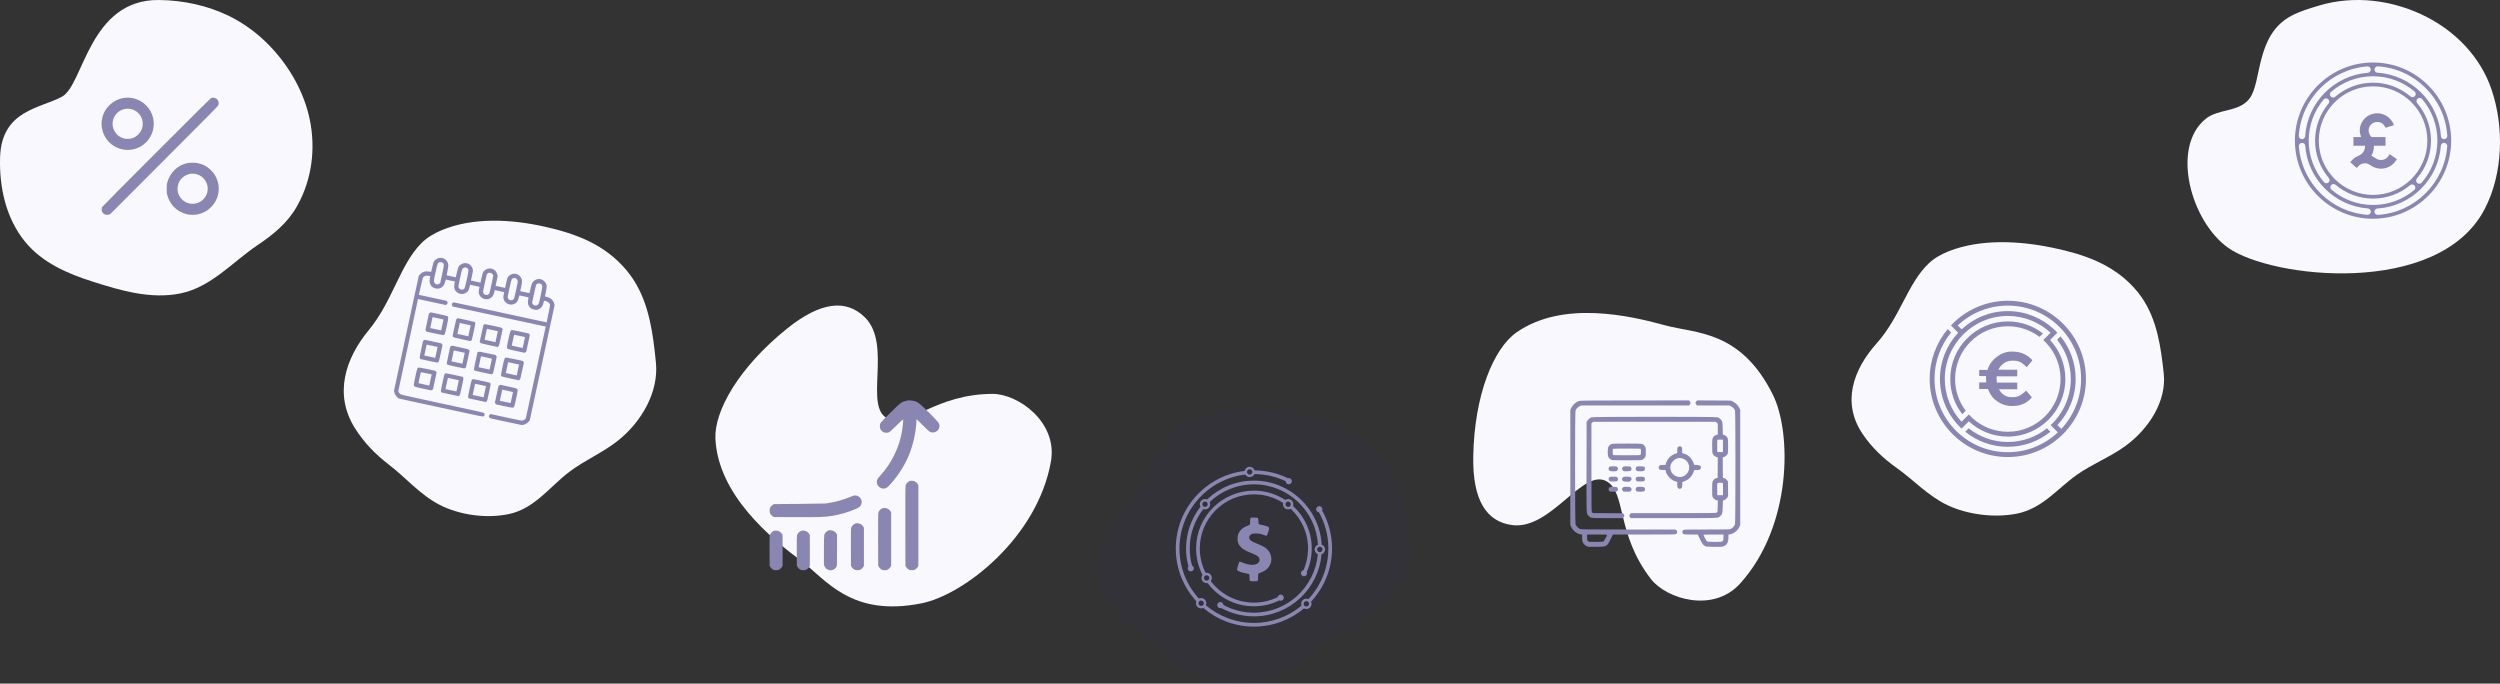 <svg width="1280" height="350" viewBox="0 0 1280 350" fill="none" xmlns="http://www.w3.org/2000/svg">
<rect x="0" y="0" width="1280" height="350" fill="#333333" stroke="none"/>
<path opacity="0.03" d="M710.369 238.008C709.244 236.394 708.006 234.844 706.662 233.368C695.685 221.34 681.334 216.249 664.94 212.839C648.007 209.317 628.181 208.223 611.923 214.571C608.096 216.083 604.46 218.078 601.584 220.799C590.706 231.049 586.974 248.217 574.861 261.787C562.748 275.357 556.84 292.262 567.714 308.308C572.317 315.103 578.186 320.702 585.129 325.629C593.677 331.675 601.051 339.855 610.932 344.586C621.315 349.556 635.144 351.288 646.637 349.012C659.747 346.415 667.436 336.089 677.443 329.06C685.333 323.51 694.773 319.877 702.503 314.151C714.348 305.384 723.33 291.279 721.838 277.304C720.372 263.737 718.486 249.638 710.369 238.008Z" fill="#3E1BDB"/>
<path d="M137.535 22.927C131.628 16.875 124.786 11.892 117.291 8.187C106.128 2.769 93.82 0.161 81.534 0.003C45.597 -0.447 42.861 43.356 31.811 49.455C20.76 55.554 0.742 56.265 0.036 80.625C-0.398 95.948 3.051 111.706 12.746 123.644C21.625 134.579 34.667 140.128 47.518 144.213C61.95 148.814 77.255 153.323 92.436 150.22C108.016 147.037 118.961 134.238 131.752 125.589C139.809 120.142 147.039 114.41 152.014 105.67C152.607 104.629 153.165 103.56 153.694 102.479C160.353 88.903 161.659 73.24 157.987 58.547C154.697 45.349 147.258 32.796 137.535 22.927Z" fill="#F9F8FE"/>
<path d="M324.369 143.258C323.244 141.513 322.006 139.839 320.662 138.245C309.685 125.25 295.334 119.751 278.94 116.067C262.007 112.262 242.181 111.08 225.923 117.938C222.096 119.571 218.46 121.727 215.584 124.666C204.706 135.74 200.974 154.286 188.861 168.947C176.748 183.607 170.84 201.869 181.714 219.204C186.317 226.545 192.186 232.593 199.129 237.916C207.677 244.448 215.051 253.285 224.932 258.396C235.315 263.765 249.144 265.636 260.637 263.177C273.747 260.372 281.436 249.216 291.443 241.623C299.333 235.627 308.773 231.702 316.503 225.516C328.348 216.046 337.33 200.807 335.838 185.71C334.372 171.053 332.486 155.821 324.369 143.258Z" fill="#F9F8FE"/>
<path d="M1096.37 152.002C1095.24 150.388 1094.01 148.838 1092.66 147.363C1081.69 135.337 1067.33 130.248 1050.94 126.838C1034.01 123.317 1014.18 122.223 997.923 128.57C994.096 130.081 990.46 132.076 987.584 134.796C976.706 145.045 972.974 162.209 960.861 175.776C948.748 189.343 942.84 206.244 953.714 222.286C958.317 229.081 964.186 234.678 971.129 239.604C979.677 245.649 987.051 253.827 996.932 258.557C1007.32 263.526 1021.14 265.258 1032.64 262.982C1045.75 260.386 1053.44 250.062 1063.44 243.035C1071.33 237.486 1080.77 233.853 1088.5 228.129C1100.35 219.364 1109.33 205.262 1107.84 191.289C1106.37 177.725 1104.49 163.629 1096.37 152.002Z" fill="#F9F8FE"/>
<path d="M890.948 298.764C877.154 314.01 853.222 306.716 845.269 296.436C827.37 273.295 832.706 252.207 822.611 246.449C810.296 239.446 794.096 271.5 774.183 268.839C761.168 267.101 753.895 256.313 754.309 233.582C754.897 201.897 764.823 178.34 776.404 170.228C800.047 153.673 834.312 161.544 852.675 166.602C867.841 170.774 891.216 168.861 907.703 202.08C917.437 221.689 917.551 269.367 890.948 298.764Z" fill="#F9F8FE"/>
<path d="M538.073 236.311C541.649 216.064 521.206 201.641 508.209 201.668C478.954 201.731 465.575 218.883 454.834 214.444C441.749 209.016 457.121 176.557 442.803 162.465C433.445 153.255 420.464 154.129 402.768 168.403C378.108 188.307 365.595 210.598 366.296 224.72C367.728 253.548 394.967 275.777 410.227 287.174C422.827 296.59 435.657 316.222 472.004 308.861C493.461 304.517 531.181 275.354 538.073 236.311Z" fill="#F9F8FE"/>
<path d="M1272.01 107.309C1281.59 89.192 1282.25 65.051 1275.62 45.698C1269.93 29.037 1257.25 16.322 1242.61 8.757C1225.63 -0.021 1205.39 -2.634 1187.15 2.907C1182.36 4.364 1177.69 5.7 1173.17 8.095C1154.63 17.911 1158.22 42.099 1151.71 50.514C1146.24 57.593 1135.78 55.507 1129.19 60.931C1111.41 75.579 1121.7 113.304 1140.78 126.845C1163 142.611 1248.28 152.171 1272.01 107.309Z" fill="#F9F8FE"/>
<path fill-rule="evenodd" clip-rule="evenodd" d="M224.95 132.054C224.022 132.204 223.011 132.812 222.39 133.596C221.977 134.117 221.869 134.436 221.335 136.695L220.741 139.212L219.557 139.024C217.601 138.712 216.118 139.226 214.937 140.624L214.4 141.259L208.047 170.732L201.693 200.205L201.892 200.923C202.163 201.902 202.772 202.861 203.533 203.504L204.168 204.041L225.689 208.72C246.597 213.266 247.221 213.393 247.602 213.2C248.146 212.925 248.335 212.058 247.953 211.584C247.689 211.255 246.981 211.094 226.537 206.686C205.757 202.207 205.385 202.122 204.899 201.725C204.627 201.503 204.299 201.078 204.17 200.78L203.937 200.239L208.978 176.674L214.019 153.108L221.126 154.64L228.232 156.172L228.66 155.896C229.206 155.544 229.324 154.994 228.972 154.449L228.696 154.021L221.585 152.488L214.474 150.955L215.466 146.554C216.455 142.168 216.46 142.151 216.907 141.744C217.499 141.204 218.444 141.012 219.454 141.226L220.262 141.397L220.049 142.676C219.88 143.697 219.881 144.137 220.058 144.848C220.428 146.343 221.463 147.34 223.006 147.685C224.117 147.934 225.1 147.782 225.962 147.228C226.978 146.577 227.438 145.889 227.867 144.38L228.227 143.114L230.555 143.615L232.883 144.117L232.659 145.457C232.335 147.4 232.737 148.662 234.005 149.676C235.304 150.715 237.319 150.791 238.69 149.853C239.633 149.207 240.076 148.475 240.388 147.048L240.661 145.794L243.083 146.316L245.504 146.838L245.263 148.249C245.002 149.78 245.062 150.245 245.662 151.321C246.749 153.273 249.609 153.843 251.416 152.468C252.285 151.807 252.745 151.005 253.04 149.637L253.282 148.515L255.72 149.04L258.158 149.566L257.89 150.821C257.586 152.249 257.688 153.099 258.282 154.076C259.144 155.496 261.012 156.257 262.624 155.845C264.197 155.443 265.083 154.46 265.588 152.556L265.936 151.243L268.264 151.744L270.592 152.246L270.398 153.548C270.171 155.075 270.306 155.948 270.909 156.853C271.589 157.875 272.101 158.2 273.491 158.497C274.865 158.79 275.344 158.715 276.382 158.045C277.313 157.444 277.816 156.669 278.218 155.21L278.562 153.964L279.366 154.141C280.372 154.362 281.154 154.927 281.471 155.662C281.71 156.217 281.708 156.235 280.802 160.638L279.893 165.058L256.074 159.923L232.255 154.788L231.828 155.065C231.282 155.416 231.164 155.966 231.516 156.512L231.792 156.94L255.606 162.073L279.42 167.207L274.305 190.756L269.189 214.305L268.754 214.702C268.514 214.921 268.04 215.173 267.701 215.263C267.108 215.421 266.77 215.36 259.143 213.715L251.203 212.004L250.82 212.268C250.275 212.645 250.161 213.326 250.563 213.811C250.879 214.193 250.934 214.206 259.075 215.919L267.269 217.643L268.057 217.468C269.052 217.247 270.021 216.65 270.711 215.834L271.248 215.199L277.601 185.726L283.955 156.253L283.728 155.453C283.227 153.692 282.087 152.614 280.176 152.092L279.021 151.776L279.516 149.237C279.967 146.924 279.995 146.63 279.824 145.946C279.463 144.506 278.169 143.224 276.773 142.923C275.325 142.61 273.641 143.266 272.748 144.488C272.299 145.103 272.186 145.43 271.659 147.636L271.07 150.098L268.718 149.591L266.366 149.084L266.855 146.815C267.446 144.071 267.431 143.294 266.766 142.164C266.204 141.211 265.531 140.648 264.581 140.338C263.016 139.828 261.289 140.349 260.254 141.643C259.742 142.283 259.702 142.402 259.172 144.861L258.621 147.414L256.183 146.889L253.745 146.363L254.284 143.866L254.822 141.369L254.549 140.359C253.954 138.159 251.812 136.971 249.603 137.617C248.747 137.867 247.852 138.55 247.356 139.33C247.193 139.587 246.878 140.712 246.545 142.222L246.001 144.694L243.563 144.168L241.125 143.643L241.676 141.089C242.206 138.63 242.218 138.505 242.015 137.711C241.605 136.105 240.246 134.92 238.608 134.739C237.68 134.637 236.989 134.803 236.112 135.337C234.82 136.124 234.658 136.428 233.97 139.361L233.358 141.968L231.017 141.464L228.677 140.959L229.154 138.473C229.583 136.246 229.614 135.901 229.459 135.156C229.026 133.087 227.035 131.717 224.95 132.054ZM226.622 134.568C227.488 135.17 227.486 135.205 226.383 140.324L225.389 144.933L224.796 145.316C224.29 145.642 224.105 145.677 223.53 145.553C222.958 145.43 222.799 145.32 222.483 144.831C221.984 144.057 222.02 143.714 223.094 138.998C224.09 134.624 224.154 134.479 225.185 134.272C225.821 134.144 226.096 134.201 226.622 134.568ZM239.247 137.312C240.079 137.951 240.074 138.078 239.022 142.957C237.981 147.784 237.906 147.978 236.99 148.227C236.001 148.495 235.002 147.935 234.779 146.986C234.681 146.57 234.822 145.732 235.577 142.229C236.59 137.528 236.65 137.378 237.642 137.033C238.267 136.815 238.698 136.89 239.247 137.312ZM252.225 140.474L252.573 141.013L251.642 145.533C250.845 149.4 250.665 150.109 250.394 150.437C249.56 151.449 247.719 151.052 247.376 149.786C247.265 149.376 247.392 148.657 248.258 144.813L249.27 140.319L249.712 140.011C250.303 139.599 250.675 139.54 251.329 139.755C251.704 139.878 251.986 140.105 252.225 140.474ZM264.444 142.749C264.654 142.921 264.907 143.297 265.006 143.583C265.175 144.067 265.125 144.39 264.265 148.383C263.505 151.913 263.287 152.737 263.026 153.076C262.219 154.126 260.475 153.872 260.047 152.641C259.872 152.14 259.917 151.854 260.815 147.685C261.869 142.792 261.917 142.671 262.917 142.42C263.539 142.263 263.968 142.356 264.444 142.749ZM277.295 145.709C277.462 145.9 277.628 146.292 277.665 146.581C277.749 147.251 276.161 154.776 275.784 155.495C275.404 156.22 274.646 156.572 273.842 156.399C273.295 156.281 273.133 156.166 272.811 155.666L272.428 155.074L273.422 150.465C274.305 146.366 274.451 145.82 274.74 145.536C275.406 144.878 276.638 144.962 277.295 145.709ZM220.069 160.184L219.641 160.46L218.726 164.704L217.811 168.948L218.087 169.376L218.363 169.804L222.61 170.719C225.105 171.257 226.977 171.6 227.149 171.551C227.706 171.391 227.929 170.744 228.765 166.868C229.6 162.993 229.663 162.311 229.222 161.936C229.085 161.82 227.239 161.361 224.743 160.823L220.496 159.908L220.069 160.184ZM233.944 163.154C233.568 163.414 233.543 163.501 232.632 167.723L231.705 172.027L231.969 172.411C232.229 172.787 232.316 172.812 236.538 173.722L240.842 174.65L241.225 174.385C241.601 174.125 241.626 174.038 242.541 169.797C243.46 165.533 243.469 165.468 243.222 165.113C242.981 164.767 242.8 164.716 238.649 163.821L234.327 162.889L233.944 163.154ZM247.839 166.102C247.506 166.318 247.449 166.519 246.553 170.677L245.615 175.026L245.88 175.41C246.14 175.786 246.227 175.811 250.463 176.724L254.782 177.655L255.161 177.341C255.524 177.04 255.575 176.86 256.457 172.769L257.375 168.511L257.111 168.127C256.851 167.751 256.764 167.726 252.517 166.811C248.379 165.919 248.173 165.887 247.839 166.102ZM261.879 169.016C261.335 169.271 261.137 169.86 260.318 173.658C259.48 177.546 259.416 178.227 259.858 178.602C259.994 178.718 261.841 179.177 264.337 179.715L268.583 180.63L269.011 180.354L269.439 180.078L270.354 175.834L271.269 171.59L270.993 171.162L270.717 170.734L266.435 169.811C263.232 169.12 262.085 168.92 261.879 169.016ZM226.47 166.374L225.867 169.17L223.071 168.568L220.274 167.965L220.877 165.168L221.48 162.371L224.276 162.974L227.073 163.577L226.47 166.374ZM240.381 169.372L239.778 172.169L236.982 171.566L234.185 170.963L234.788 168.167L235.391 165.37L238.187 165.973L240.984 166.576L240.381 169.372ZM254.292 172.371L253.689 175.168L250.893 174.565L248.096 173.962L248.699 171.166L249.302 168.369L252.098 168.972L254.895 169.574L254.292 172.371ZM268.203 175.37L267.6 178.167L264.803 177.564L262.007 176.961L262.61 174.164L263.213 171.368L266.009 171.97L268.806 172.573L268.203 175.37ZM217.039 174.24L216.611 174.516L215.701 178.734C214.828 182.784 214.801 182.969 215.008 183.394L215.224 183.836L219.637 184.787C223.941 185.715 224.058 185.732 224.388 185.495C224.705 185.268 224.785 184.98 225.653 180.952L226.58 176.652L226.253 176.219L225.925 175.787L221.696 174.875L217.466 173.963L217.039 174.24ZM230.95 177.238L230.522 177.514L229.599 181.797C228.712 185.908 228.684 186.094 228.9 186.456C229.122 186.827 229.184 186.845 233.493 187.774C237.671 188.675 237.877 188.706 238.211 188.491C238.544 188.276 238.6 188.075 239.5 183.902L240.441 179.538L240.127 179.159C239.826 178.796 239.645 178.744 235.595 177.871L231.377 176.962L230.95 177.238ZM244.898 180.188L244.456 180.404L243.516 184.768C242.616 188.94 242.585 189.147 242.8 189.48C243.015 189.814 243.216 189.87 247.393 190.771C251.702 191.7 251.767 191.709 252.122 191.461C252.468 191.221 252.519 191.04 253.405 186.928L254.328 182.646L254.052 182.218L253.776 181.791L249.558 180.881C245.508 180.008 245.323 179.981 244.898 180.188ZM258.923 183.084C258.319 183.23 258.081 183.939 257.221 188.157C256.482 191.783 256.436 192.113 256.629 192.446C256.832 192.797 256.947 192.83 261.25 193.758L265.663 194.709L266.042 194.395C266.405 194.094 266.457 193.913 267.33 189.863L268.239 185.645L267.963 185.217L267.687 184.789L263.483 183.893C260.772 183.315 259.153 183.028 258.923 183.084ZM223.44 180.429L222.837 183.226L220.041 182.623L217.244 182.02L217.847 179.223L218.45 176.427L221.246 177.029L224.043 177.632L223.44 180.429ZM237.351 183.428L236.748 186.225L233.952 185.622L231.155 185.019L231.758 182.222L232.361 179.425L235.157 180.028L237.954 180.631L237.351 183.428ZM251.262 186.427L250.659 189.223L247.863 188.62L245.066 188.018L245.669 185.221L246.272 182.424L249.068 183.027L251.865 183.63L251.262 186.427ZM265.173 189.425L264.57 192.222L261.774 191.619L258.977 191.016L259.58 188.22L260.183 185.423L262.979 186.026L265.776 186.629L265.173 189.425ZM214.322 188.17C214.136 188.215 213.878 188.394 213.749 188.568C213.425 189.003 211.756 196.744 211.871 197.273C212.021 197.957 212.345 198.074 216.658 199.004L220.731 199.882L221.208 199.622L221.685 199.363L222.618 195.035L223.55 190.708L223.223 190.275L222.895 189.842L218.778 188.965C216.256 188.427 214.529 188.119 214.322 188.17ZM228.232 191.14C228.044 191.174 227.794 191.316 227.676 191.455C227.539 191.617 227.137 193.217 226.551 195.932C225.701 199.878 225.654 200.183 225.842 200.554L226.043 200.952L230.442 201.9L234.842 202.849L235.189 202.569C235.513 202.308 235.596 202.01 236.457 198.019C237.317 194.028 237.364 193.722 237.177 193.35L236.976 192.952L232.774 192.015C230.464 191.5 228.42 191.106 228.232 191.14ZM242.143 194.139C241.955 194.173 241.705 194.315 241.587 194.454C241.45 194.616 241.048 196.216 240.462 198.931C239.612 202.876 239.565 203.181 239.753 203.553L239.954 203.951L244.353 204.899L248.753 205.847L249.1 205.568C249.424 205.307 249.507 205.009 250.368 201.017C251.228 197.027 251.275 196.721 251.088 196.349L250.886 195.951L246.685 195.014C244.375 194.499 242.331 194.105 242.143 194.139ZM255.722 197.281L255.245 197.54L254.312 201.868L253.379 206.195L253.707 206.628L254.034 207.061L258.107 207.939C260.786 208.516 262.311 208.788 262.563 208.733C263.246 208.584 263.365 208.256 264.279 204.016C265.193 199.777 265.219 199.429 264.659 199.012C264.451 198.857 262.95 198.477 260.271 197.899L256.199 197.021L255.722 197.281ZM220.394 194.559L219.775 197.431L217.023 196.797L214.27 196.163L214.802 193.505C215.095 192.044 215.384 190.772 215.444 190.68C215.529 190.551 216.196 190.649 218.284 191.099L221.013 191.688L220.394 194.559ZM234.306 197.555L233.687 200.423L230.891 199.82L228.094 199.218L228.713 196.349L229.331 193.481L232.127 194.084L234.924 194.686L234.306 197.555ZM248.217 200.554L247.598 203.422L244.802 202.819L242.005 202.216L242.624 199.348L243.242 196.48L246.038 197.082L248.835 197.685L248.217 200.554ZM262.056 203.537L261.453 206.334L258.684 205.778L255.915 205.221L256.535 202.347L257.154 199.472L259.907 200.106L262.659 200.74L262.056 203.537Z" fill="#8A86B2"/>
<path fill-rule="evenodd" clip-rule="evenodd" d="M64.122 50.055C61.009 50.337 57.878 51.88 55.667 54.221C51.793 58.321 50.907 64.213 53.4 69.298C56.932 76.503 65.941 78.96 72.724 74.569C73.677 73.952 75.24 72.499 75.961 71.559C78.675 68.022 79.462 63.212 78.006 59.051C75.961 53.207 70.239 49.499 64.122 50.055ZM108.319 50.108C107.909 50.217 104.38 53.703 80.205 77.878C63.453 94.63 52.46 105.708 52.307 105.992C51.961 106.639 51.959 107.805 52.304 108.456C52.979 109.728 54.282 110.272 55.693 109.87L56.385 109.672L84.009 82.022C109.554 56.453 111.647 54.329 111.822 53.794C112.176 52.716 111.955 51.655 111.214 50.871C110.531 50.15 109.342 49.836 108.319 50.108ZM67.686 56.019C72.255 57.47 74.391 62.568 72.243 66.9C71.868 67.659 71.552 68.077 70.758 68.864C69.165 70.444 67.607 71.085 65.349 71.088C63.99 71.091 63.144 70.889 61.846 70.253C60.046 69.371 58.58 67.624 57.971 65.635C56.41 60.536 60.502 55.337 65.811 55.674C66.356 55.709 67.193 55.863 67.686 56.019ZM96.171 83.474C91.157 84.382 87.047 88.248 85.66 93.361C85.379 94.396 85.353 94.685 85.355 96.666C85.357 98.663 85.383 98.929 85.679 100.009C87.04 104.981 90.868 108.606 95.983 109.767C97.292 110.064 100.173 110.039 101.461 109.719C104.206 109.037 106.035 108.039 107.938 106.186C113.293 100.973 113.362 92.509 108.092 87.214C106.09 85.202 103.716 83.957 100.934 83.459C99.77 83.251 97.361 83.259 96.171 83.474ZM100.569 89.154C104.49 90.157 107.007 94.133 106.218 98.078C105.92 99.565 105.26 100.836 104.22 101.926C103.225 102.968 102.245 103.592 100.966 103.998C97.304 105.16 93.387 103.479 91.678 100.012C90.606 97.838 90.655 95.223 91.81 92.993C92.463 91.732 93.84 90.393 95.13 89.762C95.679 89.495 96.417 89.2 96.772 89.107C97.732 88.856 99.488 88.877 100.569 89.154Z" fill="#8A86B2"/>
<path fill-rule="evenodd" clip-rule="evenodd" d="M464.601 205.046C461.489 205.793 461.376 205.874 455.962 211.235C453.361 213.81 451.066 216.185 450.863 216.512C450.325 217.377 450.342 219.076 450.896 219.968C451.701 221.264 453.284 221.861 454.82 221.447C455.469 221.272 456.056 220.767 459.025 217.827C461.356 215.52 462.476 214.518 462.474 214.739C462.471 215.617 462.103 219.159 461.866 220.594C460.478 229.018 456.484 237.213 450.701 243.504C450.082 244.177 449.464 244.945 449.326 245.211C448.433 246.939 449.104 248.914 450.881 249.791C451.625 250.159 451.926 250.217 452.635 250.133C453.814 249.994 454.417 249.571 456.028 247.757C464.057 238.718 468.314 228.488 469.201 216.106L469.31 214.594L472.479 217.758C474.488 219.762 475.881 221.018 476.281 221.183C478.509 222.105 481.014 220.463 481 218.091C480.992 216.738 480.515 216.124 475.854 211.472C471.224 206.851 470.008 205.864 468.339 205.379C467.388 205.102 465.184 204.906 464.601 205.046ZM465.741 246.289C464.959 246.529 463.891 247.652 463.672 248.465C463.547 248.93 463.505 255.434 463.536 269.436L463.581 289.733L463.984 290.382C464.206 290.739 464.698 291.237 465.077 291.488C465.651 291.868 465.954 291.944 466.895 291.944C467.836 291.944 468.14 291.868 468.714 291.488C469.093 291.237 469.585 290.739 469.807 290.382L470.21 289.733V269.068V248.403L469.807 247.754C469.005 246.464 467.244 245.829 465.741 246.289ZM437.064 253.751C436.784 253.823 435.866 254.172 435.024 254.525C431.81 255.876 428.213 256.902 424.911 257.412C423.929 257.563 422.935 257.732 422.701 257.786C422.467 257.841 416.425 257.933 409.273 257.992L396.269 258.098L395.621 258.501C395.264 258.723 394.766 259.215 394.516 259.594C394.136 260.169 394.06 260.473 394.06 261.414C394.06 262.356 394.136 262.66 394.516 263.234C394.766 263.613 395.264 264.105 395.621 264.327L396.269 264.731L407.743 264.784C419.763 264.84 422.411 264.743 426.186 264.111C430.246 263.431 434.71 262.118 438.161 260.587C439.621 259.939 440.036 259.67 440.488 259.076C441.142 258.217 441.364 257.095 441.073 256.122C440.847 255.367 440.034 254.364 439.376 254.027C438.776 253.72 437.684 253.589 437.064 253.751ZM451.803 260.236C451.018 260.476 449.953 261.598 449.733 262.416C449.607 262.882 449.564 267.299 449.596 276.415L449.643 289.733L450.046 290.382C450.268 290.739 450.76 291.237 451.138 291.488C451.712 291.868 452.016 291.944 452.957 291.944C453.898 291.944 454.202 291.868 454.776 291.488C455.155 291.237 455.647 290.739 455.868 290.382L456.272 289.733V276.041V262.35L455.868 261.701C455.067 260.41 453.306 259.776 451.803 260.236ZM437.865 268.06C437.077 268.301 436.015 269.422 435.793 270.246C435.668 270.71 435.624 273.965 435.656 280.345L435.704 289.758L436.16 290.448C436.863 291.509 437.693 291.944 439.019 291.944C440.344 291.944 441.175 291.509 441.878 290.447L442.334 289.758V279.966V270.174L441.93 269.524C441.129 268.234 439.367 267.6 437.865 268.06ZM424.097 271.631C423.333 271.865 422.252 272.989 422.033 273.777C421.919 274.188 421.853 277.147 421.852 281.847L421.851 289.269L422.324 290.175C422.71 290.913 422.971 291.173 423.727 291.572C424.521 291.99 424.788 292.048 425.567 291.971C426.643 291.863 427.617 291.259 428.184 290.347C428.565 289.733 428.565 289.729 428.565 281.739V273.745L428.162 273.096C427.36 271.806 425.599 271.171 424.097 271.631ZM396.22 271.801C395.43 272.043 394.37 273.164 394.147 273.992C394.022 274.455 393.977 277.151 394.011 282.207L394.06 289.733L394.463 290.382C394.685 290.739 395.177 291.237 395.555 291.488C396.129 291.868 396.433 291.944 397.374 291.944C398.315 291.944 398.619 291.868 399.193 291.488C399.572 291.237 400.064 290.739 400.285 290.382L400.689 289.733V281.824V273.915L400.285 273.266C399.484 271.976 397.723 271.341 396.22 271.801ZM410.159 271.801C409.368 272.043 408.308 273.164 408.085 273.992C407.961 274.455 407.916 277.151 407.949 282.207L407.998 289.733L408.401 290.382C408.623 290.739 409.115 291.237 409.494 291.488C410.068 291.868 410.371 291.944 411.312 291.944C412.253 291.944 412.557 291.868 413.131 291.488C413.51 291.237 414.002 290.739 414.224 290.382L414.627 289.733V281.824V273.915L414.224 273.266C413.422 271.976 411.661 271.341 410.159 271.801Z" fill="#8A86B2"/>
<path d="M1008.02 212.212L1006.27 213.961C1006.28 213.968 1006.28 213.968 1006.28 213.974L1008.03 212.224C1008.03 212.218 1008.02 212.218 1008.02 212.212Z" fill="#8A86B2"/>
<path d="M1052.87 220.62L1051.67 219.421L1052.87 220.62Z" fill="#8A86B2"/>
<path d="M1050.34 218.092L1051.67 219.421L1050.34 218.092Z" fill="#8A86B2"/>
<path d="M1049.8 221.047L1048.04 219.285C1042.53 223.668 1035.57 226.296 1028 226.296C1020.43 226.296 1013.47 223.668 1007.96 219.291L1006.2 221.053C1012.16 225.876 1019.74 228.769 1028 228.769C1036.25 228.769 1043.84 225.876 1049.8 221.047Z" fill="#8A86B2"/>
<path d="M1004.68 212.057L1006.44 210.295C1003.02 205.775 1001 200.149 1001 194.059C1001 179.17 1013.11 167.052 1028 167.052C1034.09 167.052 1039.71 169.08 1044.24 172.493L1046 170.731C1041.02 166.879 1034.78 164.579 1028.01 164.579C1011.75 164.579 998.529 177.804 998.529 194.059C998.523 200.835 1000.82 207.08 1004.68 212.057Z" fill="#8A86B2"/>
<path d="M1028 154C1017.41 154 1007.79 158.143 1000.62 164.876C1000.02 165.438 999.438 166.026 998.869 166.625L1000.62 168.375L1002.6 170.36C996.811 176.567 993.255 184.89 993.255 194.034C993.255 204.05 997.522 213.083 1004.32 219.427L1006.07 217.677C1006.07 217.677 1006.07 217.677 1006.07 217.671L1008.02 215.717C1013.28 220.571 1020.29 223.539 1027.99 223.539C1044.25 223.539 1057.47 210.313 1057.47 194.059C1057.47 186.361 1054.5 179.344 1049.65 174.088C1049.65 174.082 1049.64 174.082 1049.64 174.076L1049.64 174.07L1051.62 172.085L1053.37 170.335C1052.81 169.735 1052.23 169.16 1051.64 168.604C1045.43 162.829 1037.12 159.286 1028 159.286C1018.87 159.286 1010.56 162.829 1004.35 168.604L1002.37 166.619C1009.08 160.331 1018.09 156.467 1028 156.467C1048.69 156.467 1065.52 173.303 1065.52 193.991C1065.52 203.896 1061.66 212.904 1055.37 219.619L1053.41 217.665C1059.19 211.457 1062.73 203.148 1062.73 194.022C1062.73 185.761 1059.83 178.169 1055 172.202L1053.24 173.964C1057.63 179.48 1060.26 186.448 1060.26 194.028C1060.26 203.358 1056.27 211.773 1049.92 217.671L1053.62 221.375C1046.91 227.663 1037.9 231.527 1028 231.527C1007.31 231.527 990.473 214.691 990.473 194.003C990.473 184.988 993.67 176.71 998.987 170.236L997.231 168.48C991.469 175.405 988 184.308 988 194.003C988 216.057 1005.94 234 1028 234C1038.58 234 1048.21 229.857 1055.37 223.124C1055.97 222.562 1056.56 221.974 1057.12 221.375C1063.86 214.215 1068 204.582 1068 193.997C1068 171.943 1050.06 154 1028 154ZM1028 161.766C1036.44 161.766 1044.13 165.03 1049.89 170.36L1047.91 172.345L1046.16 174.094C1046.77 174.651 1047.35 175.232 1047.91 175.844C1052.31 180.648 1055 187.047 1055 194.065C1055 208.953 1042.89 221.072 1028 221.072C1020.98 221.072 1014.58 218.382 1009.78 213.974C1009.17 213.417 1008.58 212.836 1008.03 212.224L1006.28 213.974L1004.32 215.928C998.993 210.171 995.729 202.48 995.729 194.034C995.735 176.24 1010.21 161.766 1028 161.766Z" fill="#8A86B2"/>
<path fill-rule="evenodd" clip-rule="evenodd" d="M1029.13 180.01C1026.54 180.238 1024.53 181.048 1022.27 182.777C1021.38 183.456 1020.83 183.964 1020.26 184.613C1019.15 185.896 1018.36 187.222 1017.8 188.8L1017.58 189.413L1015.46 189.414L1013.35 189.414V190.968V192.522L1015.1 192.536L1016.84 192.551L1016.88 194.051C1016.9 194.876 1016.93 195.606 1016.95 195.674L1017 195.796H1015.17H1013.35V197.487V199.179H1015.61H1017.88L1018.09 199.765C1018.37 200.521 1019.01 201.728 1019.5 202.434C1019.9 203.019 1020.75 203.996 1021.22 204.421C1023.22 206.234 1025.62 207.367 1028.34 207.78C1029.31 207.927 1031.42 207.913 1032.51 207.752C1035.54 207.301 1037.93 206.083 1039.76 204.044C1040.02 203.753 1040.26 203.484 1040.28 203.447C1040.31 203.402 1039.8 202.776 1038.86 201.691L1037.4 200.004L1036.91 200.447C1036 201.281 1034.59 202.279 1033.79 202.669C1033.32 202.896 1032.71 203.091 1032.07 203.225C1031.57 203.329 1031.31 203.346 1030.24 203.347C1028.84 203.348 1028.43 203.287 1027.44 202.93C1025.89 202.368 1024.58 201.23 1023.63 199.601L1023.44 199.288H1028.13H1032.82V197.597V195.906L1027.61 195.892L1022.41 195.878L1022.36 195.66C1022.34 195.54 1022.3 194.822 1022.28 194.064L1022.25 192.687H1027.53H1032.82V190.996V189.305H1028C1025.34 189.305 1023.17 189.29 1023.17 189.272C1023.17 189.171 1023.88 188.055 1024.23 187.607C1025.15 186.435 1026.56 185.435 1027.91 185.001C1028.76 184.728 1029.37 184.648 1030.55 184.651C1031.78 184.654 1032.72 184.765 1033.47 184.998C1034.45 185.298 1035.67 186.109 1036.92 187.276L1037.69 188.004L1039.15 186.257C1040.36 184.805 1040.6 184.493 1040.55 184.412C1040.46 184.257 1039.08 182.974 1038.64 182.638C1038.03 182.171 1037.15 181.638 1036.41 181.288C1034.61 180.429 1032.85 180.044 1030.58 180.007C1029.92 179.997 1029.27 179.998 1029.13 180.01Z" fill="#8A86B2"/>
<path d="M642.003 315.574C660.16 315.574 675.099 301.577 676.617 283.803C677.652 283.445 678.399 282.473 678.399 281.318C678.399 280.189 677.69 279.235 676.692 278.859C675.67 260.614 660.505 246.083 642.003 246.083C632.705 246.083 624.248 249.766 618.005 255.739C617.685 255.601 617.334 255.526 616.964 255.526C615.508 255.526 614.322 256.705 614.322 258.167C614.322 258.625 614.448 259.052 614.661 259.434C610.031 265.338 607.258 272.767 607.258 280.841C607.258 283.953 607.672 287.028 608.481 290.002C608.262 290.271 608.117 290.616 608.117 290.993C608.117 291.859 608.82 292.561 609.686 292.561C610.552 292.561 611.254 291.859 611.254 290.993C611.254 290.347 610.865 289.794 610.307 289.55C609.535 286.726 609.14 283.796 609.14 280.841C609.14 273.237 611.744 266.229 616.098 260.652C616.374 260.746 616.663 260.808 616.964 260.808C618.419 260.808 619.605 259.629 619.605 258.167C619.605 257.772 619.511 257.395 619.354 257.057C625.252 251.435 633.232 247.972 642.003 247.972C659.464 247.972 673.787 261.662 674.804 278.871C673.819 279.254 673.116 280.208 673.116 281.325C673.116 282.416 673.781 283.357 674.729 283.759C673.242 300.517 659.138 313.698 641.997 313.698C636.545 313.698 631.143 312.337 626.381 309.758C626.356 308.918 625.666 308.24 624.819 308.24C623.953 308.24 623.25 308.943 623.25 309.809C623.25 310.674 623.953 311.377 624.819 311.377C625.076 311.377 625.314 311.308 625.528 311.201L625.427 311.383C630.484 314.119 636.212 315.574 642.003 315.574ZM616.964 259.541C616.198 259.541 615.577 258.92 615.577 258.155C615.577 257.389 616.198 256.768 616.964 256.768C617.729 256.768 618.35 257.389 618.35 258.155C618.35 258.92 617.729 259.541 616.964 259.541ZM674.371 281.318C674.371 280.553 674.992 279.932 675.758 279.932C676.523 279.932 677.144 280.553 677.144 281.318C677.144 282.084 676.523 282.705 675.758 282.705C674.992 282.705 674.371 282.084 674.371 281.318Z" fill="#8A86B2"/>
<path d="M682 280.823C682 273.764 680.149 267.139 676.931 261.379C677.018 261.185 677.062 260.972 677.062 260.739C677.062 259.861 676.347 259.146 675.469 259.146C674.59 259.146 673.875 259.861 673.875 260.739C673.875 261.593 674.553 262.289 675.4 262.327L675.343 262.383C678.38 267.854 680.118 274.134 680.118 280.823C680.118 290.823 676.24 299.933 669.916 306.741C669.59 306.596 669.232 306.515 668.856 306.515C667.4 306.515 666.215 307.694 666.215 309.156C666.215 309.482 666.284 309.796 666.39 310.085C659.777 315.606 651.27 318.937 642.003 318.937C632.63 318.937 624.041 315.53 617.396 309.896C617.541 309.57 617.616 309.219 617.616 308.842C617.616 307.387 616.437 306.201 614.975 306.201C614.561 306.201 614.178 306.301 613.833 306.471C607.659 299.695 603.888 290.692 603.888 280.823C603.888 261.304 618.639 245.174 637.58 242.971C638.038 243.743 638.879 244.27 639.845 244.27C640.918 244.27 641.834 243.63 642.248 242.714C647.963 242.752 653.39 244.051 658.247 246.353C658.247 246.359 658.247 246.359 658.247 246.366C658.247 247.244 658.962 247.959 659.84 247.959C660.719 247.959 661.434 247.244 661.434 246.366C661.434 245.487 660.719 244.772 659.84 244.772C659.69 244.772 659.545 244.797 659.407 244.841C654.237 242.332 648.453 240.895 642.342 240.845C642.003 239.778 641.018 239 639.839 239C638.559 239 637.492 239.916 637.247 241.127C617.428 243.486 602 260.388 602 280.829C602 291.231 605.997 300.724 612.534 307.845C612.409 308.152 612.333 308.491 612.333 308.849C612.333 310.304 613.513 311.49 614.975 311.49C615.364 311.49 615.734 311.402 616.066 311.245C623.056 317.212 632.109 320.826 641.997 320.826C651.747 320.826 660.693 317.312 667.639 311.496C668.003 311.685 668.41 311.804 668.85 311.804C670.305 311.804 671.491 310.624 671.491 309.162C671.491 308.773 671.403 308.403 671.246 308.071C677.909 300.918 682 291.344 682 280.823ZM639.839 240.249C640.604 240.249 641.225 240.87 641.225 241.635C641.225 242.401 640.604 243.022 639.839 243.022C639.073 243.022 638.452 242.401 638.452 241.635C638.452 240.87 639.073 240.249 639.839 240.249ZM614.975 310.229C614.209 310.229 613.588 309.608 613.588 308.842C613.588 308.077 614.209 307.456 614.975 307.456C615.74 307.456 616.361 308.077 616.361 308.842C616.361 309.608 615.74 310.229 614.975 310.229ZM668.856 310.543C668.091 310.543 667.469 309.922 667.469 309.156C667.469 308.391 668.091 307.77 668.856 307.77C669.621 307.77 670.243 308.391 670.243 309.156C670.243 309.922 669.615 310.543 668.856 310.543Z" fill="#8A86B2"/>
<path d="M617.798 298.547C617.961 298.547 618.118 298.528 618.269 298.497C623.67 305.73 632.297 310.423 641.997 310.423C646.571 310.423 650.95 309.407 655.022 307.406C655.235 307.512 655.467 307.575 655.718 307.575C656.584 307.575 657.287 306.872 657.287 306.007C657.287 305.141 656.584 304.438 655.718 304.438C654.946 304.438 654.313 304.99 654.181 305.724C650.373 307.594 646.282 308.541 642.003 308.541C632.981 308.541 624.95 304.206 619.887 297.505C620.232 297.06 620.446 296.508 620.446 295.899C620.446 294.444 619.266 293.258 617.804 293.258C617.622 293.258 617.447 293.277 617.277 293.308C615.37 289.55 614.291 285.309 614.291 280.816C614.291 265.533 626.726 253.098 642.009 253.098C647.524 253.098 652.663 254.723 656.986 257.508C656.929 257.722 656.891 257.941 656.891 258.167C656.891 259.623 658.071 260.808 659.533 260.808C659.997 260.808 660.43 260.677 660.806 260.463C666.284 265.533 669.728 272.773 669.728 280.81C669.728 284.681 668.944 288.414 667.407 291.928C666.66 292.047 666.083 292.687 666.083 293.471C666.083 294.337 666.786 295.04 667.651 295.04C668.517 295.04 669.22 294.337 669.22 293.471C669.22 293.239 669.163 293.013 669.076 292.819C670.757 289.029 671.61 284.995 671.61 280.816C671.61 272.202 667.909 264.441 662.017 259.027C662.111 258.757 662.168 258.475 662.168 258.173C662.168 256.718 660.988 255.532 659.527 255.532C658.987 255.532 658.485 255.695 658.065 255.971C653.434 252.966 647.92 251.216 642.003 251.216C625.684 251.216 612.402 264.491 612.402 280.816C612.402 285.685 613.588 290.278 615.684 294.331C615.357 294.77 615.163 295.309 615.163 295.893C615.157 297.361 616.342 298.547 617.798 298.547ZM617.798 294.519C618.563 294.519 619.185 295.14 619.185 295.905C619.185 296.671 618.563 297.292 617.798 297.292C617.033 297.292 616.411 296.671 616.411 295.905C616.411 295.14 617.033 294.519 617.798 294.519ZM659.52 256.799C660.286 256.799 660.907 257.421 660.907 258.186C660.907 258.951 660.286 259.573 659.52 259.573C658.755 259.573 658.134 258.951 658.134 258.186C658.134 257.421 658.755 256.799 659.52 256.799Z" fill="#8A86B2"/>
<path fill-rule="evenodd" clip-rule="evenodd" d="M640.595 265.088C640.45 265.14 640.321 265.183 640.31 265.184C640.299 265.184 640.247 265.284 640.194 265.406C640.127 265.561 640.097 265.896 640.093 266.537C640.09 267.038 640.067 267.687 640.042 267.98C639.999 268.469 639.979 268.527 639.79 268.689C639.676 268.787 639.259 268.987 638.863 269.134C637.326 269.703 636.448 270.219 635.552 271.078C634.234 272.342 633.601 273.907 633.601 275.898C633.601 277.727 634.134 278.963 635.486 280.264C636.642 281.375 637.899 282.081 640.629 283.15C642.962 284.064 643.546 284.372 644.2 285.037C644.937 285.786 645.105 286.732 644.658 287.62C644.076 288.777 642.224 289.394 640.131 289.128C638.617 288.935 637.251 288.546 635.755 287.883C634.994 287.545 634.869 287.516 634.657 287.624C634.449 287.731 634.291 288.107 633.871 289.495C633.363 291.176 633.3 291.497 633.425 291.786C633.71 292.44 635.628 293.172 638.291 293.641C638.811 293.733 639.307 293.839 639.394 293.877C639.679 294.002 639.719 294.199 639.761 295.657C639.818 297.669 639.737 297.598 641.955 297.598C644.195 297.598 644.095 297.694 644.143 295.497C644.166 294.432 644.201 293.922 644.26 293.824C644.407 293.575 644.756 293.381 645.436 293.169C647.593 292.496 649.236 291.163 650.174 289.326C651.587 286.557 651.009 283.381 648.688 281.149C647.656 280.158 646.505 279.526 643.645 278.379C641.636 277.574 640.841 277.155 640.241 276.583C639.258 275.647 639.387 274.365 640.538 273.623C641.159 273.223 641.679 273.119 643.016 273.128C644.633 273.138 645.73 273.359 647.269 273.985C647.694 274.158 648.144 274.3 648.269 274.3C648.709 274.3 648.833 274.046 649.511 271.756C649.906 270.423 649.909 270.258 649.542 269.925C649.161 269.58 647.516 269.02 646.198 268.788C644.957 268.569 644.663 268.482 644.513 268.287C644.388 268.125 644.371 267.991 644.336 266.912C644.292 265.576 644.216 265.3 643.844 265.121C643.551 264.98 640.972 264.954 640.595 265.088Z" fill="#8A86B2"/>
<path fill-rule="evenodd" clip-rule="evenodd" d="M808.67 205.249C806.918 205.724 805.278 207.152 804.453 208.923L804 209.895V239.345V268.795L804.477 269.822C805.362 271.73 807.385 273.313 809.309 273.603L810.044 273.714V275.173C810.044 275.975 810.133 276.93 810.242 277.295C810.527 278.251 811.424 279.217 812.435 279.654C813.267 280.014 813.496 280.03 817.337 279.978C822.784 279.905 822.722 279.94 824.681 275.93L825.782 273.675H841.811C857.769 273.675 857.842 273.673 858.288 273.32C858.909 272.829 858.909 271.952 858.288 271.461L857.84 271.106H833.834C815.415 271.106 809.665 271.058 809.127 270.897C808.206 270.622 806.951 269.359 806.677 268.433C806.386 267.449 806.373 211.282 806.663 210.309C806.945 209.364 807.766 208.454 808.755 207.991L809.618 207.586L837.165 207.585L864.711 207.583L865.129 207.163C865.662 206.627 865.662 205.971 865.129 205.435L864.711 205.015L837.08 205.026C815.75 205.035 809.271 205.086 808.67 205.249ZM868.526 205.428C867.986 205.97 867.984 206.625 868.519 207.163L868.937 207.583L877.159 207.585L885.382 207.586L886.245 207.991C887.234 208.454 888.055 209.364 888.337 210.309C888.627 211.282 888.614 267.449 888.323 268.433C888.049 269.359 886.794 270.622 885.873 270.897C885.351 271.053 882.238 271.106 873.676 271.106C862.697 271.106 862.162 271.121 861.786 271.427C861.24 271.872 861.24 272.909 861.786 273.354C862.142 273.644 862.514 273.675 865.699 273.675H869.218L870.319 275.93C871.575 278.501 871.949 279.018 872.932 279.547C873.589 279.9 873.892 279.928 877.623 279.979C881.024 280.025 881.721 279.991 882.354 279.748C884.174 279.049 884.952 277.712 884.954 275.278L884.956 273.714L885.691 273.603C887.615 273.313 889.638 271.73 890.523 269.822L891 268.795V239.345V209.895L890.544 208.916C889.907 207.549 888.711 206.324 887.361 205.655L886.241 205.1L877.596 205.05L868.951 205L868.526 205.428ZM814.906 213.66C814.003 213.984 813.463 214.408 812.853 215.276L812.342 216.002L812.295 239.06C812.243 264.539 812.176 262.895 813.324 264.083C814.498 265.296 814.342 265.277 823.099 265.281L830.961 265.285L831.313 264.834C831.753 264.271 831.763 263.73 831.341 263.206L831.016 262.802L823.262 262.754L815.509 262.706L815.16 262.26C814.812 261.816 814.811 261.736 814.811 239.314V216.813L815.229 216.393L815.647 215.973H847.08H878.513L879.01 216.473L879.508 216.974V219.72V222.466L878.849 222.645C877.953 222.887 877.313 223.429 876.936 224.264C876.664 224.867 876.621 225.416 876.621 228.301C876.621 231.186 876.664 231.735 876.936 232.338C877.309 233.163 877.941 233.705 878.852 233.979L879.513 234.178L879.468 239.405L879.423 244.631L878.833 244.785C877.962 245.012 877.368 245.505 876.969 246.335C876.646 247.006 876.614 247.376 876.614 250.448C876.614 252.896 876.677 253.976 876.844 254.378C877.157 255.132 878.178 255.997 878.919 256.137L879.53 256.252L879.476 259.158C879.424 261.973 879.41 262.073 879.021 262.39C878.63 262.708 878.021 262.717 856.837 262.717H835.056L834.638 263.137C834.102 263.676 834.092 264.419 834.614 264.913L835.008 265.285H857.008C880.844 265.285 879.496 265.338 880.665 264.348C881.809 263.377 881.961 262.82 882.031 259.335C882.073 257.235 882.155 256.21 882.28 256.21C882.859 256.21 883.974 255.432 884.372 254.75L884.804 254.008L884.753 250.258L884.701 246.509L884.224 245.88C883.71 245.203 882.971 244.738 882.411 244.738C882.066 244.738 882.062 244.667 882.062 239.444V234.15L882.585 234.034C883.205 233.897 884.192 233.068 884.539 232.393C884.884 231.723 884.896 225.13 884.553 224.306C884.271 223.626 883.466 222.919 882.676 222.657L882.089 222.462L882.033 219.431C881.981 216.66 881.942 216.331 881.576 215.583C881.135 214.683 880.361 214.001 879.38 213.649C878.405 213.299 815.884 213.31 814.906 213.66ZM882.147 228.301V231.469H880.7H879.252L879.206 228.399C879.17 226.06 879.211 225.296 879.376 225.188C879.495 225.11 880.168 225.065 880.87 225.089L882.147 225.133V228.301ZM824.942 227.372C823.551 228.101 823.162 228.967 823.157 231.346C823.152 233.765 823.533 234.642 824.892 235.339C825.483 235.643 825.999 235.663 832.943 235.663C840.051 235.663 840.391 235.649 841.037 235.318C841.408 235.127 841.922 234.652 842.179 234.26C842.629 233.577 842.648 233.46 842.648 231.367C842.648 229.219 842.64 229.176 842.137 228.462C841.151 227.062 841.42 227.102 832.946 227.103C826.483 227.104 825.382 227.141 824.942 227.372ZM859.155 228.892C858.781 229.268 858.737 229.457 858.737 230.677V232.041L858.183 232.161C857.198 232.376 855.649 233.273 854.813 234.114C853.976 234.956 853.084 236.513 852.871 237.504L852.751 238.061H851.395C850.182 238.061 849.994 238.105 849.621 238.481C849.084 239.02 849.074 239.763 849.597 240.257C849.934 240.575 850.188 240.629 851.363 240.629H852.735L852.838 241.145C853.308 243.507 855.882 246.112 858.183 246.554L858.737 246.66V247.987C858.737 249.05 858.804 249.401 859.073 249.745C859.504 250.296 859.919 250.4 860.579 250.12C861.181 249.866 861.271 249.607 861.332 247.936L861.376 246.768L862.229 246.478C864.62 245.666 866.466 243.768 867.168 241.399L867.371 240.715L868.545 240.671C870.218 240.609 870.475 240.52 870.728 239.914C871.219 238.74 870.616 238.178 868.74 238.061L867.371 237.975L867.168 237.29C866.468 234.927 864.349 232.791 862.138 232.222L861.291 232.003V230.61C861.291 229.375 861.246 229.174 860.897 228.844C860.374 228.351 859.674 228.37 859.155 228.892ZM840.076 229.942C840.264 230.435 840.187 232.676 839.975 232.89C839.823 233.043 838.004 233.095 832.842 233.095C826.682 233.095 825.903 233.065 825.811 232.824C825.671 232.457 825.679 229.928 825.821 229.785C825.883 229.722 829.093 229.671 832.953 229.671C839.197 229.671 839.984 229.701 840.076 229.942ZM862.29 235.096C865.193 236.589 865.763 240.434 863.43 242.78C861.895 244.324 859.841 244.667 857.92 243.701C856.334 242.904 855.43 241.599 855.218 239.801C855.052 238.388 855.525 237.154 856.68 235.993C858.297 234.367 860.261 234.053 862.29 235.096ZM824.123 238.936C823.337 239.395 823.433 240.732 824.28 241.12C824.512 241.227 825.353 241.314 826.149 241.314C827.458 241.314 827.635 241.274 828.014 240.893C828.55 240.354 828.56 239.611 828.038 239.118C827.689 238.789 827.456 238.746 826.037 238.751C825.153 238.754 824.292 238.837 824.123 238.936ZM830.893 239.166C830.354 239.707 830.36 240.358 830.908 240.909C831.324 241.327 831.411 241.343 833.031 241.287C834.892 241.222 835.158 241.094 835.342 240.167C835.429 239.728 835.367 239.541 835.013 239.185C834.605 238.774 834.469 238.745 832.943 238.745C831.436 238.745 831.278 238.778 830.893 239.166ZM837.828 239.095C837.287 239.601 837.324 240.5 837.904 240.959C838.28 241.256 838.593 241.314 839.839 241.314C841.638 241.314 842.222 240.996 842.222 240.017C842.222 238.973 841.801 238.745 839.871 238.745C838.425 238.745 838.15 238.792 837.828 239.095ZM823.918 244.398C823.493 244.87 823.523 245.699 823.981 246.16C824.316 246.497 824.531 246.536 826.068 246.536C827.662 246.536 827.803 246.508 828.106 246.132C828.529 245.606 828.52 244.899 828.084 244.428C827.771 244.089 827.568 244.053 825.983 244.053C824.44 244.053 824.19 244.095 823.918 244.398ZM830.827 244.505C830.254 245.238 830.386 245.965 831.168 246.371C831.475 246.531 832.152 246.622 833.033 246.622C834.335 246.622 834.446 246.592 834.914 246.121C835.503 245.529 835.539 245.119 835.059 244.505C834.718 244.069 834.645 244.053 832.943 244.053C831.242 244.053 831.168 244.069 830.827 244.505ZM837.796 244.396C837.365 244.828 837.358 245.608 837.781 246.132C838.083 246.508 838.225 246.536 839.806 246.536C841.778 246.536 842.222 246.311 842.222 245.311C842.222 244.278 841.796 244.053 839.839 244.053C838.363 244.053 838.091 244.099 837.796 244.396ZM882.023 247.279C882.188 247.385 882.229 248.146 882.193 250.487L882.147 253.556H880.7H879.252L879.206 250.582C879.174 248.534 879.22 247.535 879.354 247.372C879.57 247.11 881.646 247.038 882.023 247.279ZM824.425 249.345C823.595 249.703 823.334 250.765 823.918 251.414C824.19 251.717 824.44 251.758 825.983 251.758C827.568 251.758 827.771 251.722 828.084 251.384C828.52 250.913 828.529 250.205 828.106 249.68C827.814 249.317 827.627 249.272 826.276 249.235C825.448 249.213 824.615 249.263 824.425 249.345ZM831.241 249.379C830.407 249.859 830.254 250.574 830.827 251.307C831.168 251.743 831.242 251.758 832.943 251.758C834.645 251.758 834.718 251.743 835.059 251.307C835.519 250.72 835.504 250.345 835.001 249.756C834.616 249.306 834.497 249.273 833.086 249.229C832.182 249.201 831.445 249.261 831.241 249.379ZM838.19 249.354C837.429 249.679 837.209 250.826 837.796 251.416C838.091 251.713 838.363 251.758 839.839 251.758C841.796 251.758 842.222 251.534 842.222 250.501C842.222 249.551 841.757 249.282 840.034 249.235C839.224 249.213 838.394 249.267 838.19 249.354ZM822.813 273.849C822.813 274.246 821.259 277.099 820.953 277.263C820.754 277.371 819.192 277.442 817.028 277.442C813.439 277.442 813.433 277.441 813.016 277.021C812.637 276.641 812.598 276.463 812.598 275.138V273.675H817.705C821.064 273.675 822.813 273.735 822.813 273.849ZM882.402 275.138C882.402 276.463 882.363 276.641 881.984 277.021C881.567 277.441 881.561 277.442 877.972 277.442C875.808 277.442 874.246 277.371 874.047 277.263C873.741 277.099 872.187 274.246 872.187 273.849C872.187 273.735 873.936 273.675 877.295 273.675H882.402V275.138Z" fill="#8A86B2"/>
<path d="M1215 32C1192.95 32 1175 49.94 1175 72C1175 94.054 1192.95 112 1215 112C1237.05 112 1255 94.054 1255 72C1255 49.94 1237.06 32 1215 32ZM1217.48 33.975C1236.52 35.202 1251.79 50.462 1253.02 69.49C1253.09 70.434 1252.33 71.239 1251.39 71.239C1250.53 71.239 1249.82 70.572 1249.76 69.717C1248.63 52.311 1234.67 38.353 1217.26 37.24C1216.4 37.183 1215.74 36.472 1215.74 35.611C1215.73 34.667 1216.53 33.919 1217.48 33.975ZM1187.22 72C1187.22 56.677 1199.68 44.209 1215.01 44.209C1230.33 44.209 1242.8 56.677 1242.8 72C1242.8 87.323 1230.33 99.79 1215.01 99.79C1199.68 99.79 1187.22 87.323 1187.22 72ZM1192.28 93.368C1191.6 94.047 1190.49 94.004 1189.87 93.274C1185 87.531 1182.06 80.108 1182.06 72.006C1182.06 64.005 1184.93 56.664 1189.69 50.953C1190.3 50.217 1191.42 50.166 1192.1 50.846C1192.7 51.443 1192.74 52.393 1192.2 53.041C1187.91 58.187 1185.33 64.804 1185.33 72.013C1185.33 79.316 1187.98 86.002 1192.37 91.173C1192.91 91.808 1192.88 92.764 1192.28 93.368ZM1237.45 91.38C1241.95 86.178 1244.68 79.404 1244.68 72C1244.68 64.691 1242.02 57.992 1237.61 52.815C1237.07 52.167 1237.1 51.211 1237.7 50.607C1238.38 49.927 1239.49 49.971 1240.11 50.701C1244.99 56.45 1247.95 63.886 1247.95 72C1247.95 80.215 1244.92 87.732 1239.93 93.513C1239.31 94.236 1238.2 94.274 1237.53 93.601C1236.93 92.991 1236.89 92.028 1237.45 91.38ZM1236.27 46.864C1237 47.48 1237.05 48.6 1236.37 49.273C1235.77 49.871 1234.81 49.915 1234.16 49.367C1228.98 44.977 1222.3 42.322 1215 42.322C1207.6 42.322 1200.82 45.052 1195.62 49.55C1194.97 50.11 1194 50.072 1193.4 49.468C1192.73 48.795 1192.76 47.688 1193.49 47.065C1199.26 42.071 1206.78 39.045 1215 39.045C1223.1 39.051 1230.53 41.995 1236.27 46.864ZM1212.08 34.007C1213.02 33.931 1213.84 34.686 1213.84 35.642C1213.84 36.491 1213.19 37.202 1212.34 37.271C1195.12 38.58 1181.37 52.456 1180.25 69.723C1180.19 70.578 1179.48 71.245 1178.62 71.245C1177.67 71.245 1176.92 70.44 1176.98 69.496C1178.21 50.613 1193.25 35.447 1212.08 34.007ZM1212.08 109.987C1193.38 108.566 1178.42 93.595 1177.01 74.9C1176.94 73.95 1177.69 73.132 1178.65 73.132C1179.5 73.132 1180.21 73.786 1180.28 74.636C1181.57 91.739 1195.25 105.427 1212.35 106.722C1213.19 106.785 1213.85 107.496 1213.85 108.352C1213.84 109.308 1213.03 110.063 1212.08 109.987ZM1193.71 97.111C1192.98 96.494 1192.93 95.381 1193.61 94.702C1194.21 94.104 1195.17 94.06 1195.82 94.614C1201 99.017 1207.7 101.678 1215.01 101.678C1222.21 101.678 1228.83 99.092 1233.98 94.802C1234.63 94.261 1235.58 94.305 1236.17 94.903C1236.85 95.582 1236.81 96.702 1236.07 97.319C1230.35 102.08 1223.01 104.949 1215.01 104.949C1206.89 104.949 1199.45 101.998 1193.71 97.111ZM1217.48 110.019C1216.53 110.081 1215.73 109.327 1215.73 108.383C1215.73 107.521 1216.4 106.811 1217.25 106.754C1234.54 105.647 1248.43 91.871 1249.73 74.636C1249.79 73.786 1250.5 73.132 1251.36 73.132C1252.31 73.132 1253.07 73.944 1252.99 74.9C1251.57 93.746 1236.38 108.798 1217.48 110.019Z" fill="#8A86B2"/>
<path fill-rule="evenodd" clip-rule="evenodd" d="M1216.39 58.023C1216.34 58.032 1216.08 58.07 1215.8 58.107C1212.57 58.534 1209.71 60.891 1208.66 64C1208.03 65.843 1208.04 67.707 1208.68 69.566L1208.9 70.189H1206.92H1204.95V72.406V74.624H1207.92H1210.9L1210.9 75.109C1210.89 76.416 1210.27 77.76 1209.23 78.716C1208.76 79.145 1208.45 79.351 1207.91 79.594C1206.69 80.142 1206.35 80.314 1205.86 80.639C1205.56 80.833 1205.13 81.15 1204.91 81.342C1204.52 81.675 1203.31 82.929 1203.31 83C1203.31 83.019 1204.05 83.702 1204.95 84.518L1206.6 86.002L1207.03 85.537C1207.92 84.581 1208.42 84.194 1209.14 83.914C1210.27 83.476 1211.6 83.502 1212.67 83.984C1212.86 84.072 1213.31 84.346 1213.67 84.594C1215.06 85.565 1216.38 86.088 1217.97 86.293C1221.02 86.688 1224.1 85.477 1226.04 83.124C1226.39 82.696 1227.21 81.556 1227.21 81.497C1227.21 81.475 1226.46 80.95 1225.55 80.33C1224.64 79.71 1223.82 79.144 1223.72 79.072L1223.54 78.941L1223.11 79.551C1222.31 80.675 1221.84 81.118 1221.01 81.505C1220.31 81.832 1219.93 81.911 1219.08 81.91C1217.94 81.909 1217.19 81.645 1216.16 80.896C1215.87 80.679 1215.29 80.335 1214.89 80.133L1214.14 79.765L1214.44 79.18C1215.03 78.028 1215.36 76.782 1215.41 75.469L1215.44 74.624H1218.41H1221.38V72.406V70.189H1217.79H1214.2L1214.08 70.064C1214.02 69.996 1213.84 69.741 1213.67 69.498C1212.91 68.339 1212.62 67.303 1212.76 66.24C1212.96 64.762 1213.84 63.544 1215.17 62.898C1215.81 62.587 1216.21 62.485 1216.93 62.445C1218.69 62.348 1220.32 63.289 1221.1 64.851C1221.36 65.361 1221.4 65.421 1221.51 65.389C1221.74 65.32 1223.22 64.859 1224.44 64.474L1225.67 64.089L1225.57 63.781C1224.89 61.874 1223.31 60.076 1221.38 59.032C1220.52 58.572 1219.38 58.212 1218.33 58.076C1217.8 58.006 1216.64 57.975 1216.39 58.023Z" fill="#8A86B2"/>
</svg>
